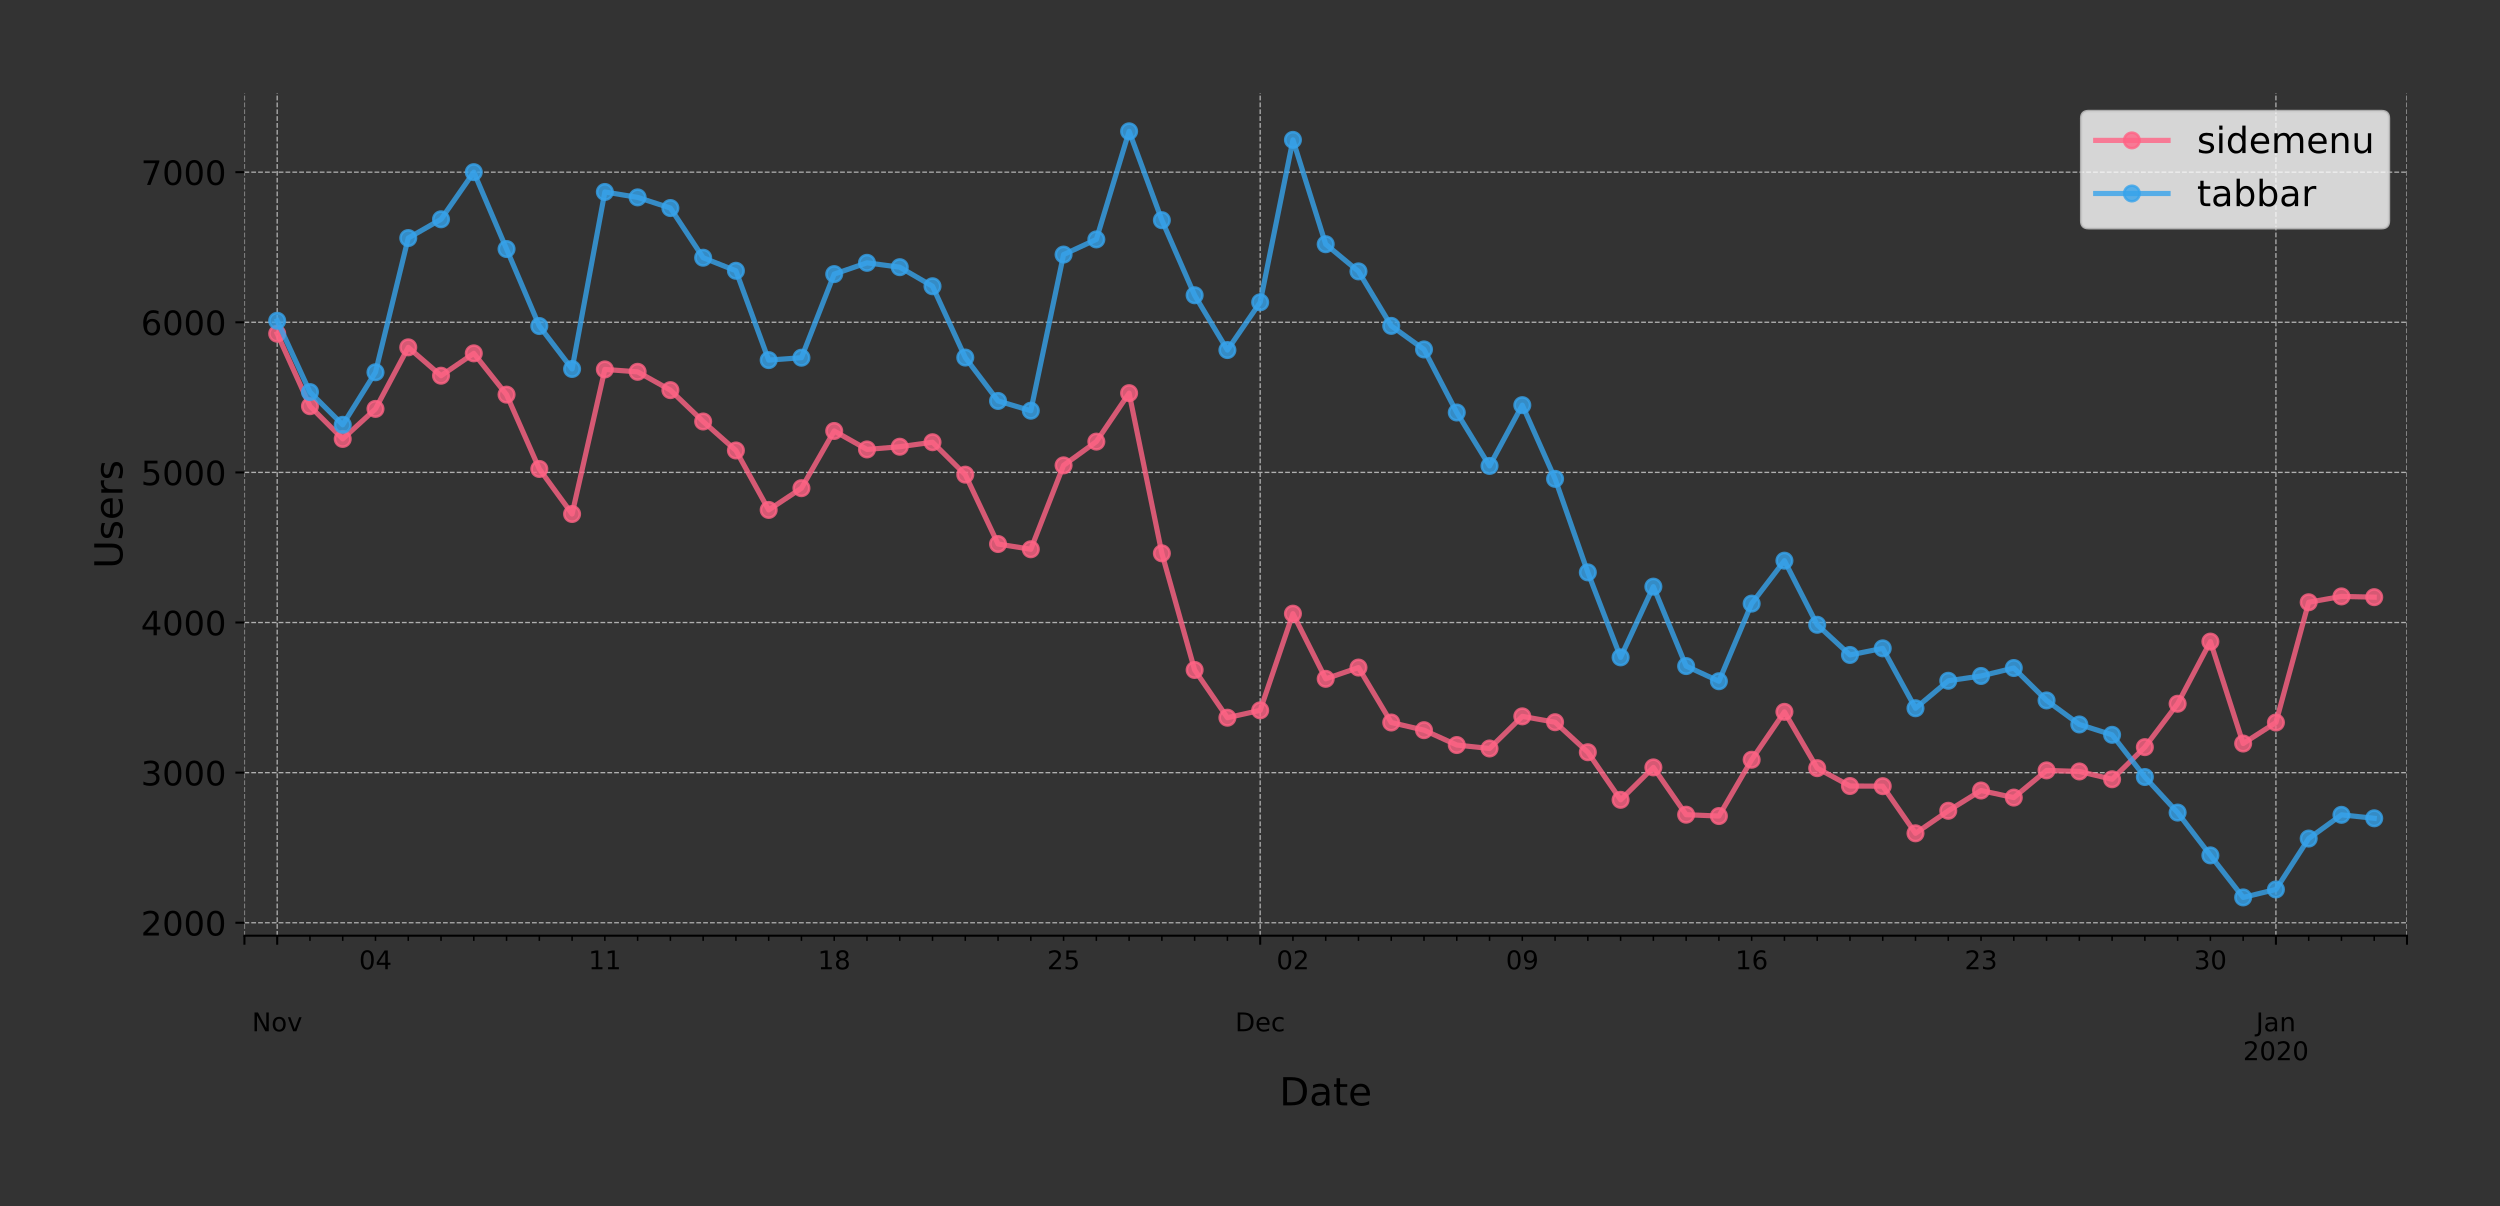 <?xml version="1.0" encoding="utf-8" standalone="no"?>
<!DOCTYPE svg PUBLIC "-//W3C//DTD SVG 1.1//EN"
  "http://www.w3.org/Graphics/SVG/1.1/DTD/svg11.dtd">
<!-- Created with matplotlib (https://matplotlib.org/) -->
<svg height="466.949pt" version="1.1" viewBox="0 0 967.602 466.949" width="967.602pt" xmlns="http://www.w3.org/2000/svg" xmlns:xlink="http://www.w3.org/1999/xlink">
 <rect x="0" y="0" width="967.602" height="466.949" fill="#333333" stroke="none"/>
 <defs>
  <style type="text/css">
*{stroke-linecap:butt;stroke-linejoin:round;}
  </style>
 </defs>
 <g id="figure_1">
  <g id="patch_1">
   <path d="M 0 466.949 
L 967.602 466.949 
L 967.602 0 
L 0 0 
z
" style="fill:none;"/>
  </g>
  <g id="axes_1">
   <g id="patch_2">
    <path d="M 94.602 362.16 
L 931.602 362.16 
L 931.602 36 
L 94.602 36 
z
" style="fill:none;"/>
   </g>
   <g id="matplotlib.axis_1">
    <g id="xtick_1">
     <g id="line2d_1">
      <path clip-path="url(#p4658f4ddfb)" d="M 94.602 362.16 
L 94.602 36 
" style="fill:none;stroke:#b0b0b0;stroke-dasharray:1.85,0.8;stroke-dashoffset:0;stroke-width:0.5;"/>
     </g>
     <g id="line2d_2">
      <defs>
       <path d="M 0 0 
L 0 3.5 
" id="m301af6168d" style="stroke:#000000;stroke-width:0.8;"/>
      </defs>
      <g>
       <use style="stroke:#000000;stroke-width:0.8;" x="94.602" xlink:href="#m301af6168d" y="362.16"/>
      </g>
     </g>
    </g>
    <g id="xtick_2">
     <g id="line2d_3">
      <path clip-path="url(#p4658f4ddfb)" d="M 107.284 362.16 
L 107.284 36 
" style="fill:none;stroke:#b0b0b0;stroke-dasharray:1.85,0.8;stroke-dashoffset:0;stroke-width:0.5;"/>
     </g>
     <g id="line2d_4">
      <g>
       <use style="stroke:#000000;stroke-width:0.8;" x="107.284" xlink:href="#m301af6168d" y="362.16"/>
      </g>
     </g>
     <g id="text_1">
      <!--  -->
      <g transform="translate(107.284 376.758)scale(0.1 -0.1)"/>
      <!--  -->
      <g transform="translate(107.284 387.956)scale(0.1 -0.1)"/>
      <!-- Nov -->
      <defs>
       <path d="M 9.812 72.906 
L 23.094 72.906 
L 55.422 11.922 
L 55.422 72.906 
L 64.984 72.906 
L 64.984 0 
L 51.703 0 
L 19.391 60.984 
L 19.391 0 
L 9.812 0 
z
" id="DejaVuSans-78"/>
       <path d="M 30.609 48.391 
Q 23.391 48.391 19.188 42.75 
Q 14.984 37.109 14.984 27.297 
Q 14.984 17.484 19.156 11.844 
Q 23.344 6.203 30.609 6.203 
Q 37.797 6.203 41.984 11.859 
Q 46.188 17.531 46.188 27.297 
Q 46.188 37.016 41.984 42.703 
Q 37.797 48.391 30.609 48.391 
z
M 30.609 56 
Q 42.328 56 49.016 48.375 
Q 55.719 40.766 55.719 27.297 
Q 55.719 13.875 49.016 6.219 
Q 42.328 -1.422 30.609 -1.422 
Q 18.844 -1.422 12.172 6.219 
Q 5.516 13.875 5.516 27.297 
Q 5.516 40.766 12.172 48.375 
Q 18.844 56 30.609 56 
z
" id="DejaVuSans-111"/>
       <path d="M 2.984 54.688 
L 12.5 54.688 
L 29.594 8.797 
L 46.688 54.688 
L 56.203 54.688 
L 35.688 0 
L 23.484 0 
z
" id="DejaVuSans-118"/>
      </defs>
      <g transform="translate(97.525 399.154)scale(0.1 -0.1)">
       <use xlink:href="#DejaVuSans-78"/>
       <use x="74.805" xlink:href="#DejaVuSans-111"/>
       <use x="135.986" xlink:href="#DejaVuSans-118"/>
      </g>
     </g>
    </g>
    <g id="xtick_3">
     <g id="line2d_5">
      <path clip-path="url(#p4658f4ddfb)" d="M 487.739 362.16 
L 487.739 36 
" style="fill:none;stroke:#b0b0b0;stroke-dasharray:1.85,0.8;stroke-dashoffset:0;stroke-width:0.5;"/>
     </g>
     <g id="line2d_6">
      <g>
       <use style="stroke:#000000;stroke-width:0.8;" x="487.739" xlink:href="#m301af6168d" y="362.16"/>
      </g>
     </g>
     <g id="text_2">
      <!--  -->
      <g transform="translate(487.739 376.758)scale(0.1 -0.1)"/>
      <!--  -->
      <g transform="translate(487.739 387.956)scale(0.1 -0.1)"/>
      <!-- Dec -->
      <defs>
       <path d="M 19.672 64.797 
L 19.672 8.109 
L 31.594 8.109 
Q 46.688 8.109 53.688 14.938 
Q 60.688 21.781 60.688 36.531 
Q 60.688 51.172 53.688 57.984 
Q 46.688 64.797 31.594 64.797 
z
M 9.812 72.906 
L 30.078 72.906 
Q 51.266 72.906 61.172 64.094 
Q 71.094 55.281 71.094 36.531 
Q 71.094 17.672 61.125 8.828 
Q 51.172 0 30.078 0 
L 9.812 0 
z
" id="DejaVuSans-68"/>
       <path d="M 56.203 29.594 
L 56.203 25.203 
L 14.891 25.203 
Q 15.484 15.922 20.484 11.062 
Q 25.484 6.203 34.422 6.203 
Q 39.594 6.203 44.453 7.469 
Q 49.312 8.734 54.109 11.281 
L 54.109 2.781 
Q 49.266 0.734 44.188 -0.344 
Q 39.109 -1.422 33.891 -1.422 
Q 20.797 -1.422 13.156 6.188 
Q 5.516 13.812 5.516 26.812 
Q 5.516 40.234 12.766 48.109 
Q 20.016 56 32.328 56 
Q 43.359 56 49.781 48.891 
Q 56.203 41.797 56.203 29.594 
z
M 47.219 32.234 
Q 47.125 39.594 43.094 43.984 
Q 39.062 48.391 32.422 48.391 
Q 24.906 48.391 20.391 44.141 
Q 15.875 39.891 15.188 32.172 
z
" id="DejaVuSans-101"/>
       <path d="M 48.781 52.594 
L 48.781 44.188 
Q 44.969 46.297 41.141 47.344 
Q 37.312 48.391 33.406 48.391 
Q 24.656 48.391 19.812 42.844 
Q 14.984 37.312 14.984 27.297 
Q 14.984 17.281 19.812 11.734 
Q 24.656 6.203 33.406 6.203 
Q 37.312 6.203 41.141 7.25 
Q 44.969 8.297 48.781 10.406 
L 48.781 2.094 
Q 45.016 0.344 40.984 -0.531 
Q 36.969 -1.422 32.422 -1.422 
Q 20.062 -1.422 12.781 6.344 
Q 5.516 14.109 5.516 27.297 
Q 5.516 40.672 12.859 48.328 
Q 20.219 56 33.016 56 
Q 37.156 56 41.109 55.141 
Q 45.062 54.297 48.781 52.594 
z
" id="DejaVuSans-99"/>
      </defs>
      <g transform="translate(478.063 399.154)scale(0.1 -0.1)">
       <use xlink:href="#DejaVuSans-68"/>
       <use x="77.002" xlink:href="#DejaVuSans-101"/>
       <use x="138.525" xlink:href="#DejaVuSans-99"/>
      </g>
     </g>
    </g>
    <g id="xtick_4">
     <g id="line2d_7">
      <path clip-path="url(#p4658f4ddfb)" d="M 880.875 362.16 
L 880.875 36 
" style="fill:none;stroke:#b0b0b0;stroke-dasharray:1.85,0.8;stroke-dashoffset:0;stroke-width:0.5;"/>
     </g>
     <g id="line2d_8">
      <g>
       <use style="stroke:#000000;stroke-width:0.8;" x="880.875" xlink:href="#m301af6168d" y="362.16"/>
      </g>
     </g>
     <g id="text_3">
      <!--  -->
      <g transform="translate(880.875 376.758)scale(0.1 -0.1)"/>
      <!--  -->
      <g transform="translate(880.875 387.956)scale(0.1 -0.1)"/>
      <!-- Jan -->
      <defs>
       <path d="M 9.812 72.906 
L 19.672 72.906 
L 19.672 5.078 
Q 19.672 -8.109 14.672 -14.062 
Q 9.672 -20.016 -1.422 -20.016 
L -5.172 -20.016 
L -5.172 -11.719 
L -2.094 -11.719 
Q 4.438 -11.719 7.125 -8.047 
Q 9.812 -4.391 9.812 5.078 
z
" id="DejaVuSans-74"/>
       <path d="M 34.281 27.484 
Q 23.391 27.484 19.188 25 
Q 14.984 22.516 14.984 16.5 
Q 14.984 11.719 18.141 8.906 
Q 21.297 6.109 26.703 6.109 
Q 34.188 6.109 38.703 11.406 
Q 43.219 16.703 43.219 25.484 
L 43.219 27.484 
z
M 52.203 31.203 
L 52.203 0 
L 43.219 0 
L 43.219 8.297 
Q 40.141 3.328 35.547 0.953 
Q 30.953 -1.422 24.312 -1.422 
Q 15.922 -1.422 10.953 3.297 
Q 6 8.016 6 15.922 
Q 6 25.141 12.172 29.828 
Q 18.359 34.516 30.609 34.516 
L 43.219 34.516 
L 43.219 35.406 
Q 43.219 41.609 39.141 45 
Q 35.062 48.391 27.688 48.391 
Q 23 48.391 18.547 47.266 
Q 14.109 46.141 10.016 43.891 
L 10.016 52.203 
Q 14.938 54.109 19.578 55.047 
Q 24.219 56 28.609 56 
Q 40.484 56 46.344 49.844 
Q 52.203 43.703 52.203 31.203 
z
" id="DejaVuSans-97"/>
       <path d="M 54.891 33.016 
L 54.891 0 
L 45.906 0 
L 45.906 32.719 
Q 45.906 40.484 42.875 44.328 
Q 39.844 48.188 33.797 48.188 
Q 26.516 48.188 22.312 43.547 
Q 18.109 38.922 18.109 30.906 
L 18.109 0 
L 9.078 0 
L 9.078 54.688 
L 18.109 54.688 
L 18.109 46.188 
Q 21.344 51.125 25.703 53.562 
Q 30.078 56 35.797 56 
Q 45.219 56 50.047 50.172 
Q 54.891 44.344 54.891 33.016 
z
" id="DejaVuSans-110"/>
      </defs>
      <g transform="translate(873.167 399.154)scale(0.1 -0.1)">
       <use xlink:href="#DejaVuSans-74"/>
       <use x="29.492" xlink:href="#DejaVuSans-97"/>
       <use x="90.771" xlink:href="#DejaVuSans-110"/>
      </g>
      <!-- 2020 -->
      <defs>
       <path d="M 19.188 8.297 
L 53.609 8.297 
L 53.609 0 
L 7.328 0 
L 7.328 8.297 
Q 12.938 14.109 22.625 23.891 
Q 32.328 33.688 34.812 36.531 
Q 39.547 41.844 41.422 45.531 
Q 43.312 49.219 43.312 52.781 
Q 43.312 58.594 39.234 62.25 
Q 35.156 65.922 28.609 65.922 
Q 23.969 65.922 18.812 64.312 
Q 13.672 62.703 7.812 59.422 
L 7.812 69.391 
Q 13.766 71.781 18.938 73 
Q 24.125 74.219 28.422 74.219 
Q 39.75 74.219 46.484 68.547 
Q 53.219 62.891 53.219 53.422 
Q 53.219 48.922 51.531 44.891 
Q 49.859 40.875 45.406 35.406 
Q 44.188 33.984 37.641 27.219 
Q 31.109 20.453 19.188 8.297 
z
" id="DejaVuSans-50"/>
       <path d="M 31.781 66.406 
Q 24.172 66.406 20.328 58.906 
Q 16.5 51.422 16.5 36.375 
Q 16.5 21.391 20.328 13.891 
Q 24.172 6.391 31.781 6.391 
Q 39.453 6.391 43.281 13.891 
Q 47.125 21.391 47.125 36.375 
Q 47.125 51.422 43.281 58.906 
Q 39.453 66.406 31.781 66.406 
z
M 31.781 74.219 
Q 44.047 74.219 50.516 64.516 
Q 56.984 54.828 56.984 36.375 
Q 56.984 17.969 50.516 8.266 
Q 44.047 -1.422 31.781 -1.422 
Q 19.531 -1.422 13.062 8.266 
Q 6.594 17.969 6.594 36.375 
Q 6.594 54.828 13.062 64.516 
Q 19.531 74.219 31.781 74.219 
z
" id="DejaVuSans-48"/>
      </defs>
      <g transform="translate(868.15 410.352)scale(0.1 -0.1)">
       <use xlink:href="#DejaVuSans-50"/>
       <use x="63.623" xlink:href="#DejaVuSans-48"/>
       <use x="127.246" xlink:href="#DejaVuSans-50"/>
       <use x="190.869" xlink:href="#DejaVuSans-48"/>
      </g>
     </g>
    </g>
    <g id="xtick_5">
     <g id="line2d_9">
      <path clip-path="url(#p4658f4ddfb)" d="M 931.602 362.16 
L 931.602 36 
" style="fill:none;stroke:#b0b0b0;stroke-dasharray:1.85,0.8;stroke-dashoffset:0;stroke-width:0.5;"/>
     </g>
     <g id="line2d_10">
      <g>
       <use style="stroke:#000000;stroke-width:0.8;" x="931.602" xlink:href="#m301af6168d" y="362.16"/>
      </g>
     </g>
    </g>
    <g id="xtick_6">
     <g id="line2d_11">
      <defs>
       <path d="M 0 0 
L 0 2 
" id="m99be51b0ca" style="stroke:#000000;stroke-width:0.6;"/>
      </defs>
      <g>
       <use style="stroke:#000000;stroke-width:0.6;" x="119.966" xlink:href="#m99be51b0ca" y="362.16"/>
      </g>
     </g>
    </g>
    <g id="xtick_7">
     <g id="line2d_12">
      <g>
       <use style="stroke:#000000;stroke-width:0.6;" x="132.648" xlink:href="#m99be51b0ca" y="362.16"/>
      </g>
     </g>
    </g>
    <g id="xtick_8">
     <g id="line2d_13">
      <g>
       <use style="stroke:#000000;stroke-width:0.6;" x="145.329" xlink:href="#m99be51b0ca" y="362.16"/>
      </g>
     </g>
     <g id="text_4">
      <!-- 04 -->
      <defs>
       <path d="M 37.797 64.312 
L 12.891 25.391 
L 37.797 25.391 
z
M 35.203 72.906 
L 47.609 72.906 
L 47.609 25.391 
L 58.016 25.391 
L 58.016 17.188 
L 47.609 17.188 
L 47.609 0 
L 37.797 0 
L 37.797 17.188 
L 4.891 17.188 
L 4.891 26.703 
z
" id="DejaVuSans-52"/>
      </defs>
      <g transform="translate(138.967 375.158)scale(0.1 -0.1)">
       <use xlink:href="#DejaVuSans-48"/>
       <use x="63.623" xlink:href="#DejaVuSans-52"/>
      </g>
     </g>
    </g>
    <g id="xtick_9">
     <g id="line2d_14">
      <g>
       <use style="stroke:#000000;stroke-width:0.6;" x="158.011" xlink:href="#m99be51b0ca" y="362.16"/>
      </g>
     </g>
    </g>
    <g id="xtick_10">
     <g id="line2d_15">
      <g>
       <use style="stroke:#000000;stroke-width:0.6;" x="170.693" xlink:href="#m99be51b0ca" y="362.16"/>
      </g>
     </g>
    </g>
    <g id="xtick_11">
     <g id="line2d_16">
      <g>
       <use style="stroke:#000000;stroke-width:0.6;" x="183.375" xlink:href="#m99be51b0ca" y="362.16"/>
      </g>
     </g>
    </g>
    <g id="xtick_12">
     <g id="line2d_17">
      <g>
       <use style="stroke:#000000;stroke-width:0.6;" x="196.057" xlink:href="#m99be51b0ca" y="362.16"/>
      </g>
     </g>
    </g>
    <g id="xtick_13">
     <g id="line2d_18">
      <g>
       <use style="stroke:#000000;stroke-width:0.6;" x="208.739" xlink:href="#m99be51b0ca" y="362.16"/>
      </g>
     </g>
    </g>
    <g id="xtick_14">
     <g id="line2d_19">
      <g>
       <use style="stroke:#000000;stroke-width:0.6;" x="221.42" xlink:href="#m99be51b0ca" y="362.16"/>
      </g>
     </g>
    </g>
    <g id="xtick_15">
     <g id="line2d_20">
      <g>
       <use style="stroke:#000000;stroke-width:0.6;" x="234.102" xlink:href="#m99be51b0ca" y="362.16"/>
      </g>
     </g>
     <g id="text_5">
      <!-- 11 -->
      <defs>
       <path d="M 12.406 8.297 
L 28.516 8.297 
L 28.516 63.922 
L 10.984 60.406 
L 10.984 69.391 
L 28.422 72.906 
L 38.281 72.906 
L 38.281 8.297 
L 54.391 8.297 
L 54.391 0 
L 12.406 0 
z
" id="DejaVuSans-49"/>
      </defs>
      <g transform="translate(227.74 375.158)scale(0.1 -0.1)">
       <use xlink:href="#DejaVuSans-49"/>
       <use x="63.623" xlink:href="#DejaVuSans-49"/>
      </g>
     </g>
    </g>
    <g id="xtick_16">
     <g id="line2d_21">
      <g>
       <use style="stroke:#000000;stroke-width:0.6;" x="246.784" xlink:href="#m99be51b0ca" y="362.16"/>
      </g>
     </g>
    </g>
    <g id="xtick_17">
     <g id="line2d_22">
      <g>
       <use style="stroke:#000000;stroke-width:0.6;" x="259.466" xlink:href="#m99be51b0ca" y="362.16"/>
      </g>
     </g>
    </g>
    <g id="xtick_18">
     <g id="line2d_23">
      <g>
       <use style="stroke:#000000;stroke-width:0.6;" x="272.148" xlink:href="#m99be51b0ca" y="362.16"/>
      </g>
     </g>
    </g>
    <g id="xtick_19">
     <g id="line2d_24">
      <g>
       <use style="stroke:#000000;stroke-width:0.6;" x="284.829" xlink:href="#m99be51b0ca" y="362.16"/>
      </g>
     </g>
    </g>
    <g id="xtick_20">
     <g id="line2d_25">
      <g>
       <use style="stroke:#000000;stroke-width:0.6;" x="297.511" xlink:href="#m99be51b0ca" y="362.16"/>
      </g>
     </g>
    </g>
    <g id="xtick_21">
     <g id="line2d_26">
      <g>
       <use style="stroke:#000000;stroke-width:0.6;" x="310.193" xlink:href="#m99be51b0ca" y="362.16"/>
      </g>
     </g>
    </g>
    <g id="xtick_22">
     <g id="line2d_27">
      <g>
       <use style="stroke:#000000;stroke-width:0.6;" x="322.875" xlink:href="#m99be51b0ca" y="362.16"/>
      </g>
     </g>
     <g id="text_6">
      <!-- 18 -->
      <defs>
       <path d="M 31.781 34.625 
Q 24.75 34.625 20.719 30.859 
Q 16.703 27.094 16.703 20.516 
Q 16.703 13.922 20.719 10.156 
Q 24.75 6.391 31.781 6.391 
Q 38.812 6.391 42.859 10.172 
Q 46.922 13.969 46.922 20.516 
Q 46.922 27.094 42.891 30.859 
Q 38.875 34.625 31.781 34.625 
z
M 21.922 38.812 
Q 15.578 40.375 12.031 44.719 
Q 8.5 49.078 8.5 55.328 
Q 8.5 64.062 14.719 69.141 
Q 20.953 74.219 31.781 74.219 
Q 42.672 74.219 48.875 69.141 
Q 55.078 64.062 55.078 55.328 
Q 55.078 49.078 51.531 44.719 
Q 48 40.375 41.703 38.812 
Q 48.828 37.156 52.797 32.312 
Q 56.781 27.484 56.781 20.516 
Q 56.781 9.906 50.312 4.234 
Q 43.844 -1.422 31.781 -1.422 
Q 19.734 -1.422 13.25 4.234 
Q 6.781 9.906 6.781 20.516 
Q 6.781 27.484 10.781 32.312 
Q 14.797 37.156 21.922 38.812 
z
M 18.312 54.391 
Q 18.312 48.734 21.844 45.562 
Q 25.391 42.391 31.781 42.391 
Q 38.141 42.391 41.719 45.562 
Q 45.312 48.734 45.312 54.391 
Q 45.312 60.062 41.719 63.234 
Q 38.141 66.406 31.781 66.406 
Q 25.391 66.406 21.844 63.234 
Q 18.312 60.062 18.312 54.391 
z
" id="DejaVuSans-56"/>
      </defs>
      <g transform="translate(316.512 375.158)scale(0.1 -0.1)">
       <use xlink:href="#DejaVuSans-49"/>
       <use x="63.623" xlink:href="#DejaVuSans-56"/>
      </g>
     </g>
    </g>
    <g id="xtick_23">
     <g id="line2d_28">
      <g>
       <use style="stroke:#000000;stroke-width:0.6;" x="335.557" xlink:href="#m99be51b0ca" y="362.16"/>
      </g>
     </g>
    </g>
    <g id="xtick_24">
     <g id="line2d_29">
      <g>
       <use style="stroke:#000000;stroke-width:0.6;" x="348.239" xlink:href="#m99be51b0ca" y="362.16"/>
      </g>
     </g>
    </g>
    <g id="xtick_25">
     <g id="line2d_30">
      <g>
       <use style="stroke:#000000;stroke-width:0.6;" x="360.92" xlink:href="#m99be51b0ca" y="362.16"/>
      </g>
     </g>
    </g>
    <g id="xtick_26">
     <g id="line2d_31">
      <g>
       <use style="stroke:#000000;stroke-width:0.6;" x="373.602" xlink:href="#m99be51b0ca" y="362.16"/>
      </g>
     </g>
    </g>
    <g id="xtick_27">
     <g id="line2d_32">
      <g>
       <use style="stroke:#000000;stroke-width:0.6;" x="386.284" xlink:href="#m99be51b0ca" y="362.16"/>
      </g>
     </g>
    </g>
    <g id="xtick_28">
     <g id="line2d_33">
      <g>
       <use style="stroke:#000000;stroke-width:0.6;" x="398.966" xlink:href="#m99be51b0ca" y="362.16"/>
      </g>
     </g>
    </g>
    <g id="xtick_29">
     <g id="line2d_34">
      <g>
       <use style="stroke:#000000;stroke-width:0.6;" x="411.648" xlink:href="#m99be51b0ca" y="362.16"/>
      </g>
     </g>
     <g id="text_7">
      <!-- 25 -->
      <defs>
       <path d="M 10.797 72.906 
L 49.516 72.906 
L 49.516 64.594 
L 19.828 64.594 
L 19.828 46.734 
Q 21.969 47.469 24.109 47.828 
Q 26.266 48.188 28.422 48.188 
Q 40.625 48.188 47.75 41.5 
Q 54.891 34.812 54.891 23.391 
Q 54.891 11.625 47.562 5.094 
Q 40.234 -1.422 26.906 -1.422 
Q 22.312 -1.422 17.547 -0.641 
Q 12.797 0.141 7.719 1.703 
L 7.719 11.625 
Q 12.109 9.234 16.797 8.062 
Q 21.484 6.891 26.703 6.891 
Q 35.156 6.891 40.078 11.328 
Q 45.016 15.766 45.016 23.391 
Q 45.016 31 40.078 35.438 
Q 35.156 39.891 26.703 39.891 
Q 22.75 39.891 18.812 39.016 
Q 14.891 38.141 10.797 36.281 
z
" id="DejaVuSans-53"/>
      </defs>
      <g transform="translate(405.285 375.158)scale(0.1 -0.1)">
       <use xlink:href="#DejaVuSans-50"/>
       <use x="63.623" xlink:href="#DejaVuSans-53"/>
      </g>
     </g>
    </g>
    <g id="xtick_30">
     <g id="line2d_35">
      <g>
       <use style="stroke:#000000;stroke-width:0.6;" x="424.329" xlink:href="#m99be51b0ca" y="362.16"/>
      </g>
     </g>
    </g>
    <g id="xtick_31">
     <g id="line2d_36">
      <g>
       <use style="stroke:#000000;stroke-width:0.6;" x="437.011" xlink:href="#m99be51b0ca" y="362.16"/>
      </g>
     </g>
    </g>
    <g id="xtick_32">
     <g id="line2d_37">
      <g>
       <use style="stroke:#000000;stroke-width:0.6;" x="449.693" xlink:href="#m99be51b0ca" y="362.16"/>
      </g>
     </g>
    </g>
    <g id="xtick_33">
     <g id="line2d_38">
      <g>
       <use style="stroke:#000000;stroke-width:0.6;" x="462.375" xlink:href="#m99be51b0ca" y="362.16"/>
      </g>
     </g>
    </g>
    <g id="xtick_34">
     <g id="line2d_39">
      <g>
       <use style="stroke:#000000;stroke-width:0.6;" x="475.057" xlink:href="#m99be51b0ca" y="362.16"/>
      </g>
     </g>
    </g>
    <g id="xtick_35">
     <g id="line2d_40">
      <g>
       <use style="stroke:#000000;stroke-width:0.6;" x="500.42" xlink:href="#m99be51b0ca" y="362.16"/>
      </g>
     </g>
     <g id="text_8">
      <!-- 02 -->
      <g transform="translate(494.058 375.158)scale(0.1 -0.1)">
       <use xlink:href="#DejaVuSans-48"/>
       <use x="63.623" xlink:href="#DejaVuSans-50"/>
      </g>
     </g>
    </g>
    <g id="xtick_36">
     <g id="line2d_41">
      <g>
       <use style="stroke:#000000;stroke-width:0.6;" x="513.102" xlink:href="#m99be51b0ca" y="362.16"/>
      </g>
     </g>
    </g>
    <g id="xtick_37">
     <g id="line2d_42">
      <g>
       <use style="stroke:#000000;stroke-width:0.6;" x="525.784" xlink:href="#m99be51b0ca" y="362.16"/>
      </g>
     </g>
    </g>
    <g id="xtick_38">
     <g id="line2d_43">
      <g>
       <use style="stroke:#000000;stroke-width:0.6;" x="538.466" xlink:href="#m99be51b0ca" y="362.16"/>
      </g>
     </g>
    </g>
    <g id="xtick_39">
     <g id="line2d_44">
      <g>
       <use style="stroke:#000000;stroke-width:0.6;" x="551.148" xlink:href="#m99be51b0ca" y="362.16"/>
      </g>
     </g>
    </g>
    <g id="xtick_40">
     <g id="line2d_45">
      <g>
       <use style="stroke:#000000;stroke-width:0.6;" x="563.829" xlink:href="#m99be51b0ca" y="362.16"/>
      </g>
     </g>
    </g>
    <g id="xtick_41">
     <g id="line2d_46">
      <g>
       <use style="stroke:#000000;stroke-width:0.6;" x="576.511" xlink:href="#m99be51b0ca" y="362.16"/>
      </g>
     </g>
    </g>
    <g id="xtick_42">
     <g id="line2d_47">
      <g>
       <use style="stroke:#000000;stroke-width:0.6;" x="589.193" xlink:href="#m99be51b0ca" y="362.16"/>
      </g>
     </g>
     <g id="text_9">
      <!-- 09 -->
      <defs>
       <path d="M 10.984 1.516 
L 10.984 10.5 
Q 14.703 8.734 18.5 7.812 
Q 22.312 6.891 25.984 6.891 
Q 35.75 6.891 40.891 13.453 
Q 46.047 20.016 46.781 33.406 
Q 43.953 29.203 39.594 26.953 
Q 35.25 24.703 29.984 24.703 
Q 19.047 24.703 12.672 31.312 
Q 6.297 37.938 6.297 49.422 
Q 6.297 60.641 12.938 67.422 
Q 19.578 74.219 30.609 74.219 
Q 43.266 74.219 49.922 64.516 
Q 56.594 54.828 56.594 36.375 
Q 56.594 19.141 48.406 8.859 
Q 40.234 -1.422 26.422 -1.422 
Q 22.703 -1.422 18.891 -0.688 
Q 15.094 0.047 10.984 1.516 
z
M 30.609 32.422 
Q 37.25 32.422 41.125 36.953 
Q 45.016 41.5 45.016 49.422 
Q 45.016 57.281 41.125 61.844 
Q 37.25 66.406 30.609 66.406 
Q 23.969 66.406 20.094 61.844 
Q 16.219 57.281 16.219 49.422 
Q 16.219 41.5 20.094 36.953 
Q 23.969 32.422 30.609 32.422 
z
" id="DejaVuSans-57"/>
      </defs>
      <g transform="translate(582.831 375.158)scale(0.1 -0.1)">
       <use xlink:href="#DejaVuSans-48"/>
       <use x="63.623" xlink:href="#DejaVuSans-57"/>
      </g>
     </g>
    </g>
    <g id="xtick_43">
     <g id="line2d_48">
      <g>
       <use style="stroke:#000000;stroke-width:0.6;" x="601.875" xlink:href="#m99be51b0ca" y="362.16"/>
      </g>
     </g>
    </g>
    <g id="xtick_44">
     <g id="line2d_49">
      <g>
       <use style="stroke:#000000;stroke-width:0.6;" x="614.557" xlink:href="#m99be51b0ca" y="362.16"/>
      </g>
     </g>
    </g>
    <g id="xtick_45">
     <g id="line2d_50">
      <g>
       <use style="stroke:#000000;stroke-width:0.6;" x="627.239" xlink:href="#m99be51b0ca" y="362.16"/>
      </g>
     </g>
    </g>
    <g id="xtick_46">
     <g id="line2d_51">
      <g>
       <use style="stroke:#000000;stroke-width:0.6;" x="639.92" xlink:href="#m99be51b0ca" y="362.16"/>
      </g>
     </g>
    </g>
    <g id="xtick_47">
     <g id="line2d_52">
      <g>
       <use style="stroke:#000000;stroke-width:0.6;" x="652.602" xlink:href="#m99be51b0ca" y="362.16"/>
      </g>
     </g>
    </g>
    <g id="xtick_48">
     <g id="line2d_53">
      <g>
       <use style="stroke:#000000;stroke-width:0.6;" x="665.284" xlink:href="#m99be51b0ca" y="362.16"/>
      </g>
     </g>
    </g>
    <g id="xtick_49">
     <g id="line2d_54">
      <g>
       <use style="stroke:#000000;stroke-width:0.6;" x="677.966" xlink:href="#m99be51b0ca" y="362.16"/>
      </g>
     </g>
     <g id="text_10">
      <!-- 16 -->
      <defs>
       <path d="M 33.016 40.375 
Q 26.375 40.375 22.484 35.828 
Q 18.609 31.297 18.609 23.391 
Q 18.609 15.531 22.484 10.953 
Q 26.375 6.391 33.016 6.391 
Q 39.656 6.391 43.531 10.953 
Q 47.406 15.531 47.406 23.391 
Q 47.406 31.297 43.531 35.828 
Q 39.656 40.375 33.016 40.375 
z
M 52.594 71.297 
L 52.594 62.312 
Q 48.875 64.062 45.094 64.984 
Q 41.312 65.922 37.594 65.922 
Q 27.828 65.922 22.672 59.328 
Q 17.531 52.734 16.797 39.406 
Q 19.672 43.656 24.016 45.922 
Q 28.375 48.188 33.594 48.188 
Q 44.578 48.188 50.953 41.516 
Q 57.328 34.859 57.328 23.391 
Q 57.328 12.156 50.688 5.359 
Q 44.047 -1.422 33.016 -1.422 
Q 20.359 -1.422 13.672 8.266 
Q 6.984 17.969 6.984 36.375 
Q 6.984 53.656 15.188 63.938 
Q 23.391 74.219 37.203 74.219 
Q 40.922 74.219 44.703 73.484 
Q 48.484 72.75 52.594 71.297 
z
" id="DejaVuSans-54"/>
      </defs>
      <g transform="translate(671.603 375.158)scale(0.1 -0.1)">
       <use xlink:href="#DejaVuSans-49"/>
       <use x="63.623" xlink:href="#DejaVuSans-54"/>
      </g>
     </g>
    </g>
    <g id="xtick_50">
     <g id="line2d_55">
      <g>
       <use style="stroke:#000000;stroke-width:0.6;" x="690.648" xlink:href="#m99be51b0ca" y="362.16"/>
      </g>
     </g>
    </g>
    <g id="xtick_51">
     <g id="line2d_56">
      <g>
       <use style="stroke:#000000;stroke-width:0.6;" x="703.329" xlink:href="#m99be51b0ca" y="362.16"/>
      </g>
     </g>
    </g>
    <g id="xtick_52">
     <g id="line2d_57">
      <g>
       <use style="stroke:#000000;stroke-width:0.6;" x="716.011" xlink:href="#m99be51b0ca" y="362.16"/>
      </g>
     </g>
    </g>
    <g id="xtick_53">
     <g id="line2d_58">
      <g>
       <use style="stroke:#000000;stroke-width:0.6;" x="728.693" xlink:href="#m99be51b0ca" y="362.16"/>
      </g>
     </g>
    </g>
    <g id="xtick_54">
     <g id="line2d_59">
      <g>
       <use style="stroke:#000000;stroke-width:0.6;" x="741.375" xlink:href="#m99be51b0ca" y="362.16"/>
      </g>
     </g>
    </g>
    <g id="xtick_55">
     <g id="line2d_60">
      <g>
       <use style="stroke:#000000;stroke-width:0.6;" x="754.057" xlink:href="#m99be51b0ca" y="362.16"/>
      </g>
     </g>
    </g>
    <g id="xtick_56">
     <g id="line2d_61">
      <g>
       <use style="stroke:#000000;stroke-width:0.6;" x="766.739" xlink:href="#m99be51b0ca" y="362.16"/>
      </g>
     </g>
     <g id="text_11">
      <!-- 23 -->
      <defs>
       <path d="M 40.578 39.312 
Q 47.656 37.797 51.625 33 
Q 55.609 28.219 55.609 21.188 
Q 55.609 10.406 48.188 4.484 
Q 40.766 -1.422 27.094 -1.422 
Q 22.516 -1.422 17.656 -0.516 
Q 12.797 0.391 7.625 2.203 
L 7.625 11.719 
Q 11.719 9.328 16.594 8.109 
Q 21.484 6.891 26.812 6.891 
Q 36.078 6.891 40.938 10.547 
Q 45.797 14.203 45.797 21.188 
Q 45.797 27.641 41.281 31.266 
Q 36.766 34.906 28.719 34.906 
L 20.219 34.906 
L 20.219 43.016 
L 29.109 43.016 
Q 36.375 43.016 40.234 45.922 
Q 44.094 48.828 44.094 54.297 
Q 44.094 59.906 40.109 62.906 
Q 36.141 65.922 28.719 65.922 
Q 24.656 65.922 20.016 65.031 
Q 15.375 64.156 9.812 62.312 
L 9.812 71.094 
Q 15.438 72.656 20.344 73.438 
Q 25.25 74.219 29.594 74.219 
Q 40.828 74.219 47.359 69.109 
Q 53.906 64.016 53.906 55.328 
Q 53.906 49.266 50.438 45.094 
Q 46.969 40.922 40.578 39.312 
z
" id="DejaVuSans-51"/>
      </defs>
      <g transform="translate(760.376 375.158)scale(0.1 -0.1)">
       <use xlink:href="#DejaVuSans-50"/>
       <use x="63.623" xlink:href="#DejaVuSans-51"/>
      </g>
     </g>
    </g>
    <g id="xtick_57">
     <g id="line2d_62">
      <g>
       <use style="stroke:#000000;stroke-width:0.6;" x="779.42" xlink:href="#m99be51b0ca" y="362.16"/>
      </g>
     </g>
    </g>
    <g id="xtick_58">
     <g id="line2d_63">
      <g>
       <use style="stroke:#000000;stroke-width:0.6;" x="792.102" xlink:href="#m99be51b0ca" y="362.16"/>
      </g>
     </g>
    </g>
    <g id="xtick_59">
     <g id="line2d_64">
      <g>
       <use style="stroke:#000000;stroke-width:0.6;" x="804.784" xlink:href="#m99be51b0ca" y="362.16"/>
      </g>
     </g>
    </g>
    <g id="xtick_60">
     <g id="line2d_65">
      <g>
       <use style="stroke:#000000;stroke-width:0.6;" x="817.466" xlink:href="#m99be51b0ca" y="362.16"/>
      </g>
     </g>
    </g>
    <g id="xtick_61">
     <g id="line2d_66">
      <g>
       <use style="stroke:#000000;stroke-width:0.6;" x="830.148" xlink:href="#m99be51b0ca" y="362.16"/>
      </g>
     </g>
    </g>
    <g id="xtick_62">
     <g id="line2d_67">
      <g>
       <use style="stroke:#000000;stroke-width:0.6;" x="842.829" xlink:href="#m99be51b0ca" y="362.16"/>
      </g>
     </g>
    </g>
    <g id="xtick_63">
     <g id="line2d_68">
      <g>
       <use style="stroke:#000000;stroke-width:0.6;" x="855.511" xlink:href="#m99be51b0ca" y="362.16"/>
      </g>
     </g>
     <g id="text_12">
      <!-- 30 -->
      <g transform="translate(849.149 375.158)scale(0.1 -0.1)">
       <use xlink:href="#DejaVuSans-51"/>
       <use x="63.623" xlink:href="#DejaVuSans-48"/>
      </g>
     </g>
    </g>
    <g id="xtick_64">
     <g id="line2d_69">
      <g>
       <use style="stroke:#000000;stroke-width:0.6;" x="868.193" xlink:href="#m99be51b0ca" y="362.16"/>
      </g>
     </g>
    </g>
    <g id="xtick_65">
     <g id="line2d_70">
      <g>
       <use style="stroke:#000000;stroke-width:0.6;" x="893.557" xlink:href="#m99be51b0ca" y="362.16"/>
      </g>
     </g>
    </g>
    <g id="xtick_66">
     <g id="line2d_71">
      <g>
       <use style="stroke:#000000;stroke-width:0.6;" x="906.239" xlink:href="#m99be51b0ca" y="362.16"/>
      </g>
     </g>
    </g>
    <g id="xtick_67">
     <g id="line2d_72">
      <g>
       <use style="stroke:#000000;stroke-width:0.6;" x="918.92" xlink:href="#m99be51b0ca" y="362.16"/>
      </g>
     </g>
    </g>
    <g id="text_13">
     <!-- Date -->
     <defs>
      <path d="M 18.312 70.219 
L 18.312 54.688 
L 36.812 54.688 
L 36.812 47.703 
L 18.312 47.703 
L 18.312 18.016 
Q 18.312 11.328 20.141 9.422 
Q 21.969 7.516 27.594 7.516 
L 36.812 7.516 
L 36.812 0 
L 27.594 0 
Q 17.188 0 13.234 3.875 
Q 9.281 7.766 9.281 18.016 
L 9.281 47.703 
L 2.688 47.703 
L 2.688 54.688 
L 9.281 54.688 
L 9.281 70.219 
z
" id="DejaVuSans-116"/>
     </defs>
     <g transform="translate(495.176 427.829)scale(0.15 -0.15)">
      <use xlink:href="#DejaVuSans-68"/>
      <use x="77.002" xlink:href="#DejaVuSans-97"/>
      <use x="138.281" xlink:href="#DejaVuSans-116"/>
      <use x="177.49" xlink:href="#DejaVuSans-101"/>
     </g>
    </g>
   </g>
   <g id="matplotlib.axis_2">
    <g id="ytick_1">
     <g id="line2d_73">
      <path clip-path="url(#p4658f4ddfb)" d="M 94.602 357.154 
L 931.602 357.154 
" style="fill:none;stroke:#b0b0b0;stroke-dasharray:1.85,0.8;stroke-dashoffset:0;stroke-width:0.5;"/>
     </g>
     <g id="line2d_74">
      <defs>
       <path d="M 0 0 
L -3.5 0 
" id="meae2c873e1" style="stroke:#000000;stroke-width:0.8;"/>
      </defs>
      <g>
       <use style="stroke:#000000;stroke-width:0.8;" x="94.602" xlink:href="#meae2c873e1" y="357.154"/>
      </g>
     </g>
     <g id="text_14">
      <!-- 2000 -->
      <g transform="translate(54.517 362.093)scale(0.13 -0.13)">
       <use xlink:href="#DejaVuSans-50"/>
       <use x="63.623" xlink:href="#DejaVuSans-48"/>
       <use x="127.246" xlink:href="#DejaVuSans-48"/>
       <use x="190.869" xlink:href="#DejaVuSans-48"/>
      </g>
     </g>
    </g>
    <g id="ytick_2">
     <g id="line2d_75">
      <path clip-path="url(#p4658f4ddfb)" d="M 94.602 299.049 
L 931.602 299.049 
" style="fill:none;stroke:#b0b0b0;stroke-dasharray:1.85,0.8;stroke-dashoffset:0;stroke-width:0.5;"/>
     </g>
     <g id="line2d_76">
      <g>
       <use style="stroke:#000000;stroke-width:0.8;" x="94.602" xlink:href="#meae2c873e1" y="299.049"/>
      </g>
     </g>
     <g id="text_15">
      <!-- 3000 -->
      <g transform="translate(54.517 303.988)scale(0.13 -0.13)">
       <use xlink:href="#DejaVuSans-51"/>
       <use x="63.623" xlink:href="#DejaVuSans-48"/>
       <use x="127.246" xlink:href="#DejaVuSans-48"/>
       <use x="190.869" xlink:href="#DejaVuSans-48"/>
      </g>
     </g>
    </g>
    <g id="ytick_3">
     <g id="line2d_77">
      <path clip-path="url(#p4658f4ddfb)" d="M 94.602 240.945 
L 931.602 240.945 
" style="fill:none;stroke:#b0b0b0;stroke-dasharray:1.85,0.8;stroke-dashoffset:0;stroke-width:0.5;"/>
     </g>
     <g id="line2d_78">
      <g>
       <use style="stroke:#000000;stroke-width:0.8;" x="94.602" xlink:href="#meae2c873e1" y="240.945"/>
      </g>
     </g>
     <g id="text_16">
      <!-- 4000 -->
      <g transform="translate(54.517 245.884)scale(0.13 -0.13)">
       <use xlink:href="#DejaVuSans-52"/>
       <use x="63.623" xlink:href="#DejaVuSans-48"/>
       <use x="127.246" xlink:href="#DejaVuSans-48"/>
       <use x="190.869" xlink:href="#DejaVuSans-48"/>
      </g>
     </g>
    </g>
    <g id="ytick_4">
     <g id="line2d_79">
      <path clip-path="url(#p4658f4ddfb)" d="M 94.602 182.84 
L 931.602 182.84 
" style="fill:none;stroke:#b0b0b0;stroke-dasharray:1.85,0.8;stroke-dashoffset:0;stroke-width:0.5;"/>
     </g>
     <g id="line2d_80">
      <g>
       <use style="stroke:#000000;stroke-width:0.8;" x="94.602" xlink:href="#meae2c873e1" y="182.84"/>
      </g>
     </g>
     <g id="text_17">
      <!-- 5000 -->
      <g transform="translate(54.517 187.779)scale(0.13 -0.13)">
       <use xlink:href="#DejaVuSans-53"/>
       <use x="63.623" xlink:href="#DejaVuSans-48"/>
       <use x="127.246" xlink:href="#DejaVuSans-48"/>
       <use x="190.869" xlink:href="#DejaVuSans-48"/>
      </g>
     </g>
    </g>
    <g id="ytick_5">
     <g id="line2d_81">
      <path clip-path="url(#p4658f4ddfb)" d="M 94.602 124.735 
L 931.602 124.735 
" style="fill:none;stroke:#b0b0b0;stroke-dasharray:1.85,0.8;stroke-dashoffset:0;stroke-width:0.5;"/>
     </g>
     <g id="line2d_82">
      <g>
       <use style="stroke:#000000;stroke-width:0.8;" x="94.602" xlink:href="#meae2c873e1" y="124.735"/>
      </g>
     </g>
     <g id="text_18">
      <!-- 6000 -->
      <g transform="translate(54.517 129.674)scale(0.13 -0.13)">
       <use xlink:href="#DejaVuSans-54"/>
       <use x="63.623" xlink:href="#DejaVuSans-48"/>
       <use x="127.246" xlink:href="#DejaVuSans-48"/>
       <use x="190.869" xlink:href="#DejaVuSans-48"/>
      </g>
     </g>
    </g>
    <g id="ytick_6">
     <g id="line2d_83">
      <path clip-path="url(#p4658f4ddfb)" d="M 94.602 66.63 
L 931.602 66.63 
" style="fill:none;stroke:#b0b0b0;stroke-dasharray:1.85,0.8;stroke-dashoffset:0;stroke-width:0.5;"/>
     </g>
     <g id="line2d_84">
      <g>
       <use style="stroke:#000000;stroke-width:0.8;" x="94.602" xlink:href="#meae2c873e1" y="66.63"/>
      </g>
     </g>
     <g id="text_19">
      <!-- 7000 -->
      <defs>
       <path d="M 8.203 72.906 
L 55.078 72.906 
L 55.078 68.703 
L 28.609 0 
L 18.312 0 
L 43.219 64.594 
L 8.203 64.594 
z
" id="DejaVuSans-55"/>
      </defs>
      <g transform="translate(54.517 71.569)scale(0.13 -0.13)">
       <use xlink:href="#DejaVuSans-55"/>
       <use x="63.623" xlink:href="#DejaVuSans-48"/>
       <use x="127.246" xlink:href="#DejaVuSans-48"/>
       <use x="190.869" xlink:href="#DejaVuSans-48"/>
      </g>
     </g>
    </g>
    <g id="text_20">
     <!-- Users -->
     <defs>
      <path d="M 8.688 72.906 
L 18.609 72.906 
L 18.609 28.609 
Q 18.609 16.891 22.844 11.734 
Q 27.094 6.594 36.625 6.594 
Q 46.094 6.594 50.344 11.734 
Q 54.594 16.891 54.594 28.609 
L 54.594 72.906 
L 64.5 72.906 
L 64.5 27.391 
Q 64.5 13.141 57.438 5.859 
Q 50.391 -1.422 36.625 -1.422 
Q 22.797 -1.422 15.734 5.859 
Q 8.688 13.141 8.688 27.391 
z
" id="DejaVuSans-85"/>
      <path d="M 44.281 53.078 
L 44.281 44.578 
Q 40.484 46.531 36.375 47.5 
Q 32.281 48.484 27.875 48.484 
Q 21.188 48.484 17.844 46.438 
Q 14.5 44.391 14.5 40.281 
Q 14.5 37.156 16.891 35.375 
Q 19.281 33.594 26.516 31.984 
L 29.594 31.297 
Q 39.156 29.25 43.188 25.516 
Q 47.219 21.781 47.219 15.094 
Q 47.219 7.469 41.188 3.016 
Q 35.156 -1.422 24.609 -1.422 
Q 20.219 -1.422 15.453 -0.562 
Q 10.688 0.297 5.422 2 
L 5.422 11.281 
Q 10.406 8.688 15.234 7.391 
Q 20.062 6.109 24.812 6.109 
Q 31.156 6.109 34.562 8.281 
Q 37.984 10.453 37.984 14.406 
Q 37.984 18.062 35.516 20.016 
Q 33.062 21.969 24.703 23.781 
L 21.578 24.516 
Q 13.234 26.266 9.516 29.906 
Q 5.812 33.547 5.812 39.891 
Q 5.812 47.609 11.281 51.797 
Q 16.75 56 26.812 56 
Q 31.781 56 36.172 55.266 
Q 40.578 54.547 44.281 53.078 
z
" id="DejaVuSans-115"/>
      <path d="M 41.109 46.297 
Q 39.594 47.172 37.812 47.578 
Q 36.031 48 33.891 48 
Q 26.266 48 22.188 43.047 
Q 18.109 38.094 18.109 28.812 
L 18.109 0 
L 9.078 0 
L 9.078 54.688 
L 18.109 54.688 
L 18.109 46.188 
Q 20.953 51.172 25.484 53.578 
Q 30.031 56 36.531 56 
Q 37.453 56 38.578 55.875 
Q 39.703 55.766 41.062 55.516 
z
" id="DejaVuSans-114"/>
     </defs>
     <g transform="translate(47.398 220.081)rotate(-90)scale(0.15 -0.15)">
      <use xlink:href="#DejaVuSans-85"/>
      <use x="73.193" xlink:href="#DejaVuSans-115"/>
      <use x="125.293" xlink:href="#DejaVuSans-101"/>
      <use x="186.816" xlink:href="#DejaVuSans-114"/>
      <use x="227.93" xlink:href="#DejaVuSans-115"/>
     </g>
    </g>
   </g>
   <g id="line2d_85">
    <path clip-path="url(#p4658f4ddfb)" d="M 107.284 129.151 
L 119.966 157.215 
L 132.648 169.882 
L 145.329 158.261 
L 158.011 134.438 
L 170.693 145.42 
L 183.375 136.763 
L 196.057 152.741 
L 208.739 181.503 
L 221.42 198.935 
L 234.102 142.98 
L 246.784 143.909 
L 259.466 150.998 
L 272.148 163.142 
L 284.829 174.356 
L 297.511 197.366 
L 310.193 188.941 
L 322.875 166.803 
L 335.557 173.95 
L 348.239 172.904 
L 360.92 171.161 
L 373.602 183.711 
L 386.284 210.556 
L 398.966 212.589 
L 411.648 180.109 
L 424.329 170.928 
L 437.011 152.16 
L 449.693 214.158 
L 462.375 259.306 
L 475.057 277.783 
L 487.739 274.936 
L 500.42 237.516 
L 513.102 262.734 
L 525.784 258.376 
L 538.466 279.642 
L 551.148 282.606 
L 563.829 288.358 
L 576.511 289.695 
L 589.193 277.26 
L 601.875 279.526 
L 614.557 291.147 
L 627.239 309.566 
L 639.92 297.016 
L 652.602 315.319 
L 665.284 315.842 
L 677.966 294.052 
L 690.648 275.517 
L 703.329 297.306 
L 716.011 304.221 
L 728.693 304.279 
L 741.375 322.524 
L 754.057 313.808 
L 766.739 305.964 
L 779.42 308.695 
L 792.102 298.178 
L 804.784 298.585 
L 817.466 301.606 
L 830.148 289.172 
L 842.829 272.379 
L 855.511 248.324 
L 868.193 287.777 
L 880.875 279.642 
L 893.557 233.1 
L 906.239 230.834 
L 918.92 231.125 
" style="fill:none;stroke:#ff6384;stroke-linecap:square;stroke-opacity:0.8;stroke-width:2;"/>
    <defs>
     <path d="M 0 3 
C 0.796 3 1.559 2.684 2.121 2.121 
C 2.684 1.559 3 0.796 3 0 
C 3 -0.796 2.684 -1.559 2.121 -2.121 
C 1.559 -2.684 0.796 -3 0 -3 
C -0.796 -3 -1.559 -2.684 -2.121 -2.121 
C -2.684 -1.559 -3 -0.796 -3 0 
C -3 0.796 -2.684 1.559 -2.121 2.121 
C -1.559 2.684 -0.796 3 0 3 
z
" id="m0def4c224f" style="stroke:#ff6384;stroke-opacity:0.8;"/>
    </defs>
    <g clip-path="url(#p4658f4ddfb)">
     <use style="fill:#ff6384;fill-opacity:0.8;stroke:#ff6384;stroke-opacity:0.8;" x="107.284" xlink:href="#m0def4c224f" y="129.151"/>
     <use style="fill:#ff6384;fill-opacity:0.8;stroke:#ff6384;stroke-opacity:0.8;" x="119.966" xlink:href="#m0def4c224f" y="157.215"/>
     <use style="fill:#ff6384;fill-opacity:0.8;stroke:#ff6384;stroke-opacity:0.8;" x="132.648" xlink:href="#m0def4c224f" y="169.882"/>
     <use style="fill:#ff6384;fill-opacity:0.8;stroke:#ff6384;stroke-opacity:0.8;" x="145.329" xlink:href="#m0def4c224f" y="158.261"/>
     <use style="fill:#ff6384;fill-opacity:0.8;stroke:#ff6384;stroke-opacity:0.8;" x="158.011" xlink:href="#m0def4c224f" y="134.438"/>
     <use style="fill:#ff6384;fill-opacity:0.8;stroke:#ff6384;stroke-opacity:0.8;" x="170.693" xlink:href="#m0def4c224f" y="145.42"/>
     <use style="fill:#ff6384;fill-opacity:0.8;stroke:#ff6384;stroke-opacity:0.8;" x="183.375" xlink:href="#m0def4c224f" y="136.763"/>
     <use style="fill:#ff6384;fill-opacity:0.8;stroke:#ff6384;stroke-opacity:0.8;" x="196.057" xlink:href="#m0def4c224f" y="152.741"/>
     <use style="fill:#ff6384;fill-opacity:0.8;stroke:#ff6384;stroke-opacity:0.8;" x="208.739" xlink:href="#m0def4c224f" y="181.503"/>
     <use style="fill:#ff6384;fill-opacity:0.8;stroke:#ff6384;stroke-opacity:0.8;" x="221.42" xlink:href="#m0def4c224f" y="198.935"/>
     <use style="fill:#ff6384;fill-opacity:0.8;stroke:#ff6384;stroke-opacity:0.8;" x="234.102" xlink:href="#m0def4c224f" y="142.98"/>
     <use style="fill:#ff6384;fill-opacity:0.8;stroke:#ff6384;stroke-opacity:0.8;" x="246.784" xlink:href="#m0def4c224f" y="143.909"/>
     <use style="fill:#ff6384;fill-opacity:0.8;stroke:#ff6384;stroke-opacity:0.8;" x="259.466" xlink:href="#m0def4c224f" y="150.998"/>
     <use style="fill:#ff6384;fill-opacity:0.8;stroke:#ff6384;stroke-opacity:0.8;" x="272.148" xlink:href="#m0def4c224f" y="163.142"/>
     <use style="fill:#ff6384;fill-opacity:0.8;stroke:#ff6384;stroke-opacity:0.8;" x="284.829" xlink:href="#m0def4c224f" y="174.356"/>
     <use style="fill:#ff6384;fill-opacity:0.8;stroke:#ff6384;stroke-opacity:0.8;" x="297.511" xlink:href="#m0def4c224f" y="197.366"/>
     <use style="fill:#ff6384;fill-opacity:0.8;stroke:#ff6384;stroke-opacity:0.8;" x="310.193" xlink:href="#m0def4c224f" y="188.941"/>
     <use style="fill:#ff6384;fill-opacity:0.8;stroke:#ff6384;stroke-opacity:0.8;" x="322.875" xlink:href="#m0def4c224f" y="166.803"/>
     <use style="fill:#ff6384;fill-opacity:0.8;stroke:#ff6384;stroke-opacity:0.8;" x="335.557" xlink:href="#m0def4c224f" y="173.95"/>
     <use style="fill:#ff6384;fill-opacity:0.8;stroke:#ff6384;stroke-opacity:0.8;" x="348.239" xlink:href="#m0def4c224f" y="172.904"/>
     <use style="fill:#ff6384;fill-opacity:0.8;stroke:#ff6384;stroke-opacity:0.8;" x="360.92" xlink:href="#m0def4c224f" y="171.161"/>
     <use style="fill:#ff6384;fill-opacity:0.8;stroke:#ff6384;stroke-opacity:0.8;" x="373.602" xlink:href="#m0def4c224f" y="183.711"/>
     <use style="fill:#ff6384;fill-opacity:0.8;stroke:#ff6384;stroke-opacity:0.8;" x="386.284" xlink:href="#m0def4c224f" y="210.556"/>
     <use style="fill:#ff6384;fill-opacity:0.8;stroke:#ff6384;stroke-opacity:0.8;" x="398.966" xlink:href="#m0def4c224f" y="212.589"/>
     <use style="fill:#ff6384;fill-opacity:0.8;stroke:#ff6384;stroke-opacity:0.8;" x="411.648" xlink:href="#m0def4c224f" y="180.109"/>
     <use style="fill:#ff6384;fill-opacity:0.8;stroke:#ff6384;stroke-opacity:0.8;" x="424.329" xlink:href="#m0def4c224f" y="170.928"/>
     <use style="fill:#ff6384;fill-opacity:0.8;stroke:#ff6384;stroke-opacity:0.8;" x="437.011" xlink:href="#m0def4c224f" y="152.16"/>
     <use style="fill:#ff6384;fill-opacity:0.8;stroke:#ff6384;stroke-opacity:0.8;" x="449.693" xlink:href="#m0def4c224f" y="214.158"/>
     <use style="fill:#ff6384;fill-opacity:0.8;stroke:#ff6384;stroke-opacity:0.8;" x="462.375" xlink:href="#m0def4c224f" y="259.306"/>
     <use style="fill:#ff6384;fill-opacity:0.8;stroke:#ff6384;stroke-opacity:0.8;" x="475.057" xlink:href="#m0def4c224f" y="277.783"/>
     <use style="fill:#ff6384;fill-opacity:0.8;stroke:#ff6384;stroke-opacity:0.8;" x="487.739" xlink:href="#m0def4c224f" y="274.936"/>
     <use style="fill:#ff6384;fill-opacity:0.8;stroke:#ff6384;stroke-opacity:0.8;" x="500.42" xlink:href="#m0def4c224f" y="237.516"/>
     <use style="fill:#ff6384;fill-opacity:0.8;stroke:#ff6384;stroke-opacity:0.8;" x="513.102" xlink:href="#m0def4c224f" y="262.734"/>
     <use style="fill:#ff6384;fill-opacity:0.8;stroke:#ff6384;stroke-opacity:0.8;" x="525.784" xlink:href="#m0def4c224f" y="258.376"/>
     <use style="fill:#ff6384;fill-opacity:0.8;stroke:#ff6384;stroke-opacity:0.8;" x="538.466" xlink:href="#m0def4c224f" y="279.642"/>
     <use style="fill:#ff6384;fill-opacity:0.8;stroke:#ff6384;stroke-opacity:0.8;" x="551.148" xlink:href="#m0def4c224f" y="282.606"/>
     <use style="fill:#ff6384;fill-opacity:0.8;stroke:#ff6384;stroke-opacity:0.8;" x="563.829" xlink:href="#m0def4c224f" y="288.358"/>
     <use style="fill:#ff6384;fill-opacity:0.8;stroke:#ff6384;stroke-opacity:0.8;" x="576.511" xlink:href="#m0def4c224f" y="289.695"/>
     <use style="fill:#ff6384;fill-opacity:0.8;stroke:#ff6384;stroke-opacity:0.8;" x="589.193" xlink:href="#m0def4c224f" y="277.26"/>
     <use style="fill:#ff6384;fill-opacity:0.8;stroke:#ff6384;stroke-opacity:0.8;" x="601.875" xlink:href="#m0def4c224f" y="279.526"/>
     <use style="fill:#ff6384;fill-opacity:0.8;stroke:#ff6384;stroke-opacity:0.8;" x="614.557" xlink:href="#m0def4c224f" y="291.147"/>
     <use style="fill:#ff6384;fill-opacity:0.8;stroke:#ff6384;stroke-opacity:0.8;" x="627.239" xlink:href="#m0def4c224f" y="309.566"/>
     <use style="fill:#ff6384;fill-opacity:0.8;stroke:#ff6384;stroke-opacity:0.8;" x="639.92" xlink:href="#m0def4c224f" y="297.016"/>
     <use style="fill:#ff6384;fill-opacity:0.8;stroke:#ff6384;stroke-opacity:0.8;" x="652.602" xlink:href="#m0def4c224f" y="315.319"/>
     <use style="fill:#ff6384;fill-opacity:0.8;stroke:#ff6384;stroke-opacity:0.8;" x="665.284" xlink:href="#m0def4c224f" y="315.842"/>
     <use style="fill:#ff6384;fill-opacity:0.8;stroke:#ff6384;stroke-opacity:0.8;" x="677.966" xlink:href="#m0def4c224f" y="294.052"/>
     <use style="fill:#ff6384;fill-opacity:0.8;stroke:#ff6384;stroke-opacity:0.8;" x="690.648" xlink:href="#m0def4c224f" y="275.517"/>
     <use style="fill:#ff6384;fill-opacity:0.8;stroke:#ff6384;stroke-opacity:0.8;" x="703.329" xlink:href="#m0def4c224f" y="297.306"/>
     <use style="fill:#ff6384;fill-opacity:0.8;stroke:#ff6384;stroke-opacity:0.8;" x="716.011" xlink:href="#m0def4c224f" y="304.221"/>
     <use style="fill:#ff6384;fill-opacity:0.8;stroke:#ff6384;stroke-opacity:0.8;" x="728.693" xlink:href="#m0def4c224f" y="304.279"/>
     <use style="fill:#ff6384;fill-opacity:0.8;stroke:#ff6384;stroke-opacity:0.8;" x="741.375" xlink:href="#m0def4c224f" y="322.524"/>
     <use style="fill:#ff6384;fill-opacity:0.8;stroke:#ff6384;stroke-opacity:0.8;" x="754.057" xlink:href="#m0def4c224f" y="313.808"/>
     <use style="fill:#ff6384;fill-opacity:0.8;stroke:#ff6384;stroke-opacity:0.8;" x="766.739" xlink:href="#m0def4c224f" y="305.964"/>
     <use style="fill:#ff6384;fill-opacity:0.8;stroke:#ff6384;stroke-opacity:0.8;" x="779.42" xlink:href="#m0def4c224f" y="308.695"/>
     <use style="fill:#ff6384;fill-opacity:0.8;stroke:#ff6384;stroke-opacity:0.8;" x="792.102" xlink:href="#m0def4c224f" y="298.178"/>
     <use style="fill:#ff6384;fill-opacity:0.8;stroke:#ff6384;stroke-opacity:0.8;" x="804.784" xlink:href="#m0def4c224f" y="298.585"/>
     <use style="fill:#ff6384;fill-opacity:0.8;stroke:#ff6384;stroke-opacity:0.8;" x="817.466" xlink:href="#m0def4c224f" y="301.606"/>
     <use style="fill:#ff6384;fill-opacity:0.8;stroke:#ff6384;stroke-opacity:0.8;" x="830.148" xlink:href="#m0def4c224f" y="289.172"/>
     <use style="fill:#ff6384;fill-opacity:0.8;stroke:#ff6384;stroke-opacity:0.8;" x="842.829" xlink:href="#m0def4c224f" y="272.379"/>
     <use style="fill:#ff6384;fill-opacity:0.8;stroke:#ff6384;stroke-opacity:0.8;" x="855.511" xlink:href="#m0def4c224f" y="248.324"/>
     <use style="fill:#ff6384;fill-opacity:0.8;stroke:#ff6384;stroke-opacity:0.8;" x="868.193" xlink:href="#m0def4c224f" y="287.777"/>
     <use style="fill:#ff6384;fill-opacity:0.8;stroke:#ff6384;stroke-opacity:0.8;" x="880.875" xlink:href="#m0def4c224f" y="279.642"/>
     <use style="fill:#ff6384;fill-opacity:0.8;stroke:#ff6384;stroke-opacity:0.8;" x="893.557" xlink:href="#m0def4c224f" y="233.1"/>
     <use style="fill:#ff6384;fill-opacity:0.8;stroke:#ff6384;stroke-opacity:0.8;" x="906.239" xlink:href="#m0def4c224f" y="230.834"/>
     <use style="fill:#ff6384;fill-opacity:0.8;stroke:#ff6384;stroke-opacity:0.8;" x="918.92" xlink:href="#m0def4c224f" y="231.125"/>
    </g>
   </g>
   <g id="line2d_86">
    <path clip-path="url(#p4658f4ddfb)" d="M 107.284 124.154 
L 119.966 151.754 
L 132.648 164.42 
L 145.329 144.084 
L 158.011 92.138 
L 170.693 84.875 
L 183.375 66.63 
L 196.057 96.38 
L 208.739 126.187 
L 221.42 142.805 
L 234.102 74.3 
L 246.784 76.392 
L 259.466 80.517 
L 272.148 99.75 
L 284.829 104.805 
L 297.511 139.377 
L 310.193 138.448 
L 322.875 106.083 
L 335.557 101.725 
L 348.239 103.41 
L 360.92 110.79 
L 373.602 138.389 
L 386.284 155.182 
L 398.966 158.959 
L 411.648 98.53 
L 424.329 92.661 
L 437.011 50.825 
L 449.693 85.224 
L 462.375 114.276 
L 475.057 135.484 
L 487.739 117.007 
L 500.42 54.137 
L 513.102 94.52 
L 525.784 105.037 
L 538.466 126.129 
L 551.148 135.252 
L 563.829 159.656 
L 576.511 180.341 
L 589.193 156.809 
L 601.875 185.338 
L 614.557 221.538 
L 627.239 254.425 
L 639.92 227.057 
L 652.602 257.795 
L 665.284 263.664 
L 677.966 233.623 
L 690.648 217.005 
L 703.329 241.816 
L 716.011 253.495 
L 728.693 250.939 
L 741.375 274.122 
L 754.057 263.489 
L 766.739 261.63 
L 779.42 258.55 
L 792.102 271.101 
L 804.784 280.398 
L 817.466 284.407 
L 830.148 300.734 
L 842.829 314.505 
L 855.511 331.065 
L 868.193 347.335 
L 880.875 344.255 
L 893.557 324.557 
L 906.239 315.377 
L 918.92 316.713 
" style="fill:none;stroke:#36a2eb;stroke-linecap:square;stroke-opacity:0.8;stroke-width:2;"/>
    <defs>
     <path d="M 0 3 
C 0.796 3 1.559 2.684 2.121 2.121 
C 2.684 1.559 3 0.796 3 0 
C 3 -0.796 2.684 -1.559 2.121 -2.121 
C 1.559 -2.684 0.796 -3 0 -3 
C -0.796 -3 -1.559 -2.684 -2.121 -2.121 
C -2.684 -1.559 -3 -0.796 -3 0 
C -3 0.796 -2.684 1.559 -2.121 2.121 
C -1.559 2.684 -0.796 3 0 3 
z
" id="mfd3245d716" style="stroke:#36a2eb;stroke-opacity:0.8;"/>
    </defs>
    <g clip-path="url(#p4658f4ddfb)">
     <use style="fill:#36a2eb;fill-opacity:0.8;stroke:#36a2eb;stroke-opacity:0.8;" x="107.284" xlink:href="#mfd3245d716" y="124.154"/>
     <use style="fill:#36a2eb;fill-opacity:0.8;stroke:#36a2eb;stroke-opacity:0.8;" x="119.966" xlink:href="#mfd3245d716" y="151.754"/>
     <use style="fill:#36a2eb;fill-opacity:0.8;stroke:#36a2eb;stroke-opacity:0.8;" x="132.648" xlink:href="#mfd3245d716" y="164.42"/>
     <use style="fill:#36a2eb;fill-opacity:0.8;stroke:#36a2eb;stroke-opacity:0.8;" x="145.329" xlink:href="#mfd3245d716" y="144.084"/>
     <use style="fill:#36a2eb;fill-opacity:0.8;stroke:#36a2eb;stroke-opacity:0.8;" x="158.011" xlink:href="#mfd3245d716" y="92.138"/>
     <use style="fill:#36a2eb;fill-opacity:0.8;stroke:#36a2eb;stroke-opacity:0.8;" x="170.693" xlink:href="#mfd3245d716" y="84.875"/>
     <use style="fill:#36a2eb;fill-opacity:0.8;stroke:#36a2eb;stroke-opacity:0.8;" x="183.375" xlink:href="#mfd3245d716" y="66.63"/>
     <use style="fill:#36a2eb;fill-opacity:0.8;stroke:#36a2eb;stroke-opacity:0.8;" x="196.057" xlink:href="#mfd3245d716" y="96.38"/>
     <use style="fill:#36a2eb;fill-opacity:0.8;stroke:#36a2eb;stroke-opacity:0.8;" x="208.739" xlink:href="#mfd3245d716" y="126.187"/>
     <use style="fill:#36a2eb;fill-opacity:0.8;stroke:#36a2eb;stroke-opacity:0.8;" x="221.42" xlink:href="#mfd3245d716" y="142.805"/>
     <use style="fill:#36a2eb;fill-opacity:0.8;stroke:#36a2eb;stroke-opacity:0.8;" x="234.102" xlink:href="#mfd3245d716" y="74.3"/>
     <use style="fill:#36a2eb;fill-opacity:0.8;stroke:#36a2eb;stroke-opacity:0.8;" x="246.784" xlink:href="#mfd3245d716" y="76.392"/>
     <use style="fill:#36a2eb;fill-opacity:0.8;stroke:#36a2eb;stroke-opacity:0.8;" x="259.466" xlink:href="#mfd3245d716" y="80.517"/>
     <use style="fill:#36a2eb;fill-opacity:0.8;stroke:#36a2eb;stroke-opacity:0.8;" x="272.148" xlink:href="#mfd3245d716" y="99.75"/>
     <use style="fill:#36a2eb;fill-opacity:0.8;stroke:#36a2eb;stroke-opacity:0.8;" x="284.829" xlink:href="#mfd3245d716" y="104.805"/>
     <use style="fill:#36a2eb;fill-opacity:0.8;stroke:#36a2eb;stroke-opacity:0.8;" x="297.511" xlink:href="#mfd3245d716" y="139.377"/>
     <use style="fill:#36a2eb;fill-opacity:0.8;stroke:#36a2eb;stroke-opacity:0.8;" x="310.193" xlink:href="#mfd3245d716" y="138.448"/>
     <use style="fill:#36a2eb;fill-opacity:0.8;stroke:#36a2eb;stroke-opacity:0.8;" x="322.875" xlink:href="#mfd3245d716" y="106.083"/>
     <use style="fill:#36a2eb;fill-opacity:0.8;stroke:#36a2eb;stroke-opacity:0.8;" x="335.557" xlink:href="#mfd3245d716" y="101.725"/>
     <use style="fill:#36a2eb;fill-opacity:0.8;stroke:#36a2eb;stroke-opacity:0.8;" x="348.239" xlink:href="#mfd3245d716" y="103.41"/>
     <use style="fill:#36a2eb;fill-opacity:0.8;stroke:#36a2eb;stroke-opacity:0.8;" x="360.92" xlink:href="#mfd3245d716" y="110.79"/>
     <use style="fill:#36a2eb;fill-opacity:0.8;stroke:#36a2eb;stroke-opacity:0.8;" x="373.602" xlink:href="#mfd3245d716" y="138.389"/>
     <use style="fill:#36a2eb;fill-opacity:0.8;stroke:#36a2eb;stroke-opacity:0.8;" x="386.284" xlink:href="#mfd3245d716" y="155.182"/>
     <use style="fill:#36a2eb;fill-opacity:0.8;stroke:#36a2eb;stroke-opacity:0.8;" x="398.966" xlink:href="#mfd3245d716" y="158.959"/>
     <use style="fill:#36a2eb;fill-opacity:0.8;stroke:#36a2eb;stroke-opacity:0.8;" x="411.648" xlink:href="#mfd3245d716" y="98.53"/>
     <use style="fill:#36a2eb;fill-opacity:0.8;stroke:#36a2eb;stroke-opacity:0.8;" x="424.329" xlink:href="#mfd3245d716" y="92.661"/>
     <use style="fill:#36a2eb;fill-opacity:0.8;stroke:#36a2eb;stroke-opacity:0.8;" x="437.011" xlink:href="#mfd3245d716" y="50.825"/>
     <use style="fill:#36a2eb;fill-opacity:0.8;stroke:#36a2eb;stroke-opacity:0.8;" x="449.693" xlink:href="#mfd3245d716" y="85.224"/>
     <use style="fill:#36a2eb;fill-opacity:0.8;stroke:#36a2eb;stroke-opacity:0.8;" x="462.375" xlink:href="#mfd3245d716" y="114.276"/>
     <use style="fill:#36a2eb;fill-opacity:0.8;stroke:#36a2eb;stroke-opacity:0.8;" x="475.057" xlink:href="#mfd3245d716" y="135.484"/>
     <use style="fill:#36a2eb;fill-opacity:0.8;stroke:#36a2eb;stroke-opacity:0.8;" x="487.739" xlink:href="#mfd3245d716" y="117.007"/>
     <use style="fill:#36a2eb;fill-opacity:0.8;stroke:#36a2eb;stroke-opacity:0.8;" x="500.42" xlink:href="#mfd3245d716" y="54.137"/>
     <use style="fill:#36a2eb;fill-opacity:0.8;stroke:#36a2eb;stroke-opacity:0.8;" x="513.102" xlink:href="#mfd3245d716" y="94.52"/>
     <use style="fill:#36a2eb;fill-opacity:0.8;stroke:#36a2eb;stroke-opacity:0.8;" x="525.784" xlink:href="#mfd3245d716" y="105.037"/>
     <use style="fill:#36a2eb;fill-opacity:0.8;stroke:#36a2eb;stroke-opacity:0.8;" x="538.466" xlink:href="#mfd3245d716" y="126.129"/>
     <use style="fill:#36a2eb;fill-opacity:0.8;stroke:#36a2eb;stroke-opacity:0.8;" x="551.148" xlink:href="#mfd3245d716" y="135.252"/>
     <use style="fill:#36a2eb;fill-opacity:0.8;stroke:#36a2eb;stroke-opacity:0.8;" x="563.829" xlink:href="#mfd3245d716" y="159.656"/>
     <use style="fill:#36a2eb;fill-opacity:0.8;stroke:#36a2eb;stroke-opacity:0.8;" x="576.511" xlink:href="#mfd3245d716" y="180.341"/>
     <use style="fill:#36a2eb;fill-opacity:0.8;stroke:#36a2eb;stroke-opacity:0.8;" x="589.193" xlink:href="#mfd3245d716" y="156.809"/>
     <use style="fill:#36a2eb;fill-opacity:0.8;stroke:#36a2eb;stroke-opacity:0.8;" x="601.875" xlink:href="#mfd3245d716" y="185.338"/>
     <use style="fill:#36a2eb;fill-opacity:0.8;stroke:#36a2eb;stroke-opacity:0.8;" x="614.557" xlink:href="#mfd3245d716" y="221.538"/>
     <use style="fill:#36a2eb;fill-opacity:0.8;stroke:#36a2eb;stroke-opacity:0.8;" x="627.239" xlink:href="#mfd3245d716" y="254.425"/>
     <use style="fill:#36a2eb;fill-opacity:0.8;stroke:#36a2eb;stroke-opacity:0.8;" x="639.92" xlink:href="#mfd3245d716" y="227.057"/>
     <use style="fill:#36a2eb;fill-opacity:0.8;stroke:#36a2eb;stroke-opacity:0.8;" x="652.602" xlink:href="#mfd3245d716" y="257.795"/>
     <use style="fill:#36a2eb;fill-opacity:0.8;stroke:#36a2eb;stroke-opacity:0.8;" x="665.284" xlink:href="#mfd3245d716" y="263.664"/>
     <use style="fill:#36a2eb;fill-opacity:0.8;stroke:#36a2eb;stroke-opacity:0.8;" x="677.966" xlink:href="#mfd3245d716" y="233.623"/>
     <use style="fill:#36a2eb;fill-opacity:0.8;stroke:#36a2eb;stroke-opacity:0.8;" x="690.648" xlink:href="#mfd3245d716" y="217.005"/>
     <use style="fill:#36a2eb;fill-opacity:0.8;stroke:#36a2eb;stroke-opacity:0.8;" x="703.329" xlink:href="#mfd3245d716" y="241.816"/>
     <use style="fill:#36a2eb;fill-opacity:0.8;stroke:#36a2eb;stroke-opacity:0.8;" x="716.011" xlink:href="#mfd3245d716" y="253.495"/>
     <use style="fill:#36a2eb;fill-opacity:0.8;stroke:#36a2eb;stroke-opacity:0.8;" x="728.693" xlink:href="#mfd3245d716" y="250.939"/>
     <use style="fill:#36a2eb;fill-opacity:0.8;stroke:#36a2eb;stroke-opacity:0.8;" x="741.375" xlink:href="#mfd3245d716" y="274.122"/>
     <use style="fill:#36a2eb;fill-opacity:0.8;stroke:#36a2eb;stroke-opacity:0.8;" x="754.057" xlink:href="#mfd3245d716" y="263.489"/>
     <use style="fill:#36a2eb;fill-opacity:0.8;stroke:#36a2eb;stroke-opacity:0.8;" x="766.739" xlink:href="#mfd3245d716" y="261.63"/>
     <use style="fill:#36a2eb;fill-opacity:0.8;stroke:#36a2eb;stroke-opacity:0.8;" x="779.42" xlink:href="#mfd3245d716" y="258.55"/>
     <use style="fill:#36a2eb;fill-opacity:0.8;stroke:#36a2eb;stroke-opacity:0.8;" x="792.102" xlink:href="#mfd3245d716" y="271.101"/>
     <use style="fill:#36a2eb;fill-opacity:0.8;stroke:#36a2eb;stroke-opacity:0.8;" x="804.784" xlink:href="#mfd3245d716" y="280.398"/>
     <use style="fill:#36a2eb;fill-opacity:0.8;stroke:#36a2eb;stroke-opacity:0.8;" x="817.466" xlink:href="#mfd3245d716" y="284.407"/>
     <use style="fill:#36a2eb;fill-opacity:0.8;stroke:#36a2eb;stroke-opacity:0.8;" x="830.148" xlink:href="#mfd3245d716" y="300.734"/>
     <use style="fill:#36a2eb;fill-opacity:0.8;stroke:#36a2eb;stroke-opacity:0.8;" x="842.829" xlink:href="#mfd3245d716" y="314.505"/>
     <use style="fill:#36a2eb;fill-opacity:0.8;stroke:#36a2eb;stroke-opacity:0.8;" x="855.511" xlink:href="#mfd3245d716" y="331.065"/>
     <use style="fill:#36a2eb;fill-opacity:0.8;stroke:#36a2eb;stroke-opacity:0.8;" x="868.193" xlink:href="#mfd3245d716" y="347.335"/>
     <use style="fill:#36a2eb;fill-opacity:0.8;stroke:#36a2eb;stroke-opacity:0.8;" x="880.875" xlink:href="#mfd3245d716" y="344.255"/>
     <use style="fill:#36a2eb;fill-opacity:0.8;stroke:#36a2eb;stroke-opacity:0.8;" x="893.557" xlink:href="#mfd3245d716" y="324.557"/>
     <use style="fill:#36a2eb;fill-opacity:0.8;stroke:#36a2eb;stroke-opacity:0.8;" x="906.239" xlink:href="#mfd3245d716" y="315.377"/>
     <use style="fill:#36a2eb;fill-opacity:0.8;stroke:#36a2eb;stroke-opacity:0.8;" x="918.92" xlink:href="#mfd3245d716" y="316.713"/>
    </g>
   </g>
   <g id="patch_3">
    <path d="M 94.602 362.16 
L 931.602 362.16 
" style="fill:none;stroke:#000000;stroke-linecap:square;stroke-linejoin:miter;stroke-width:0.8;"/>
   </g>
   <g id="legend_1">
    <g id="patch_4">
     <path d="M 808.321 88.299 
L 921.802 88.299 
Q 924.602 88.299 924.602 85.499 
L 924.602 45.8 
Q 924.602 43 921.802 43 
L 808.321 43 
Q 805.521 43 805.521 45.8 
L 805.521 85.499 
Q 805.521 88.299 808.321 88.299 
z
" style="fill:#ffffff;opacity:0.8;stroke:#cccccc;stroke-linejoin:miter;"/>
    </g>
    <g id="line2d_87">
     <path d="M 811.121 54.338 
L 839.121 54.338 
" style="fill:none;stroke:#ff6384;stroke-linecap:square;stroke-opacity:0.8;stroke-width:2;"/>
    </g>
    <g id="line2d_88">
     <g>
      <use style="fill:#ff6384;fill-opacity:0.8;stroke:#ff6384;stroke-opacity:0.8;" x="825.121" xlink:href="#m0def4c224f" y="54.338"/>
     </g>
    </g>
    <g id="text_21">
     <!-- sidemenu -->
     <defs>
      <path d="M 9.422 54.688 
L 18.406 54.688 
L 18.406 0 
L 9.422 0 
z
M 9.422 75.984 
L 18.406 75.984 
L 18.406 64.594 
L 9.422 64.594 
z
" id="DejaVuSans-105"/>
      <path d="M 45.406 46.391 
L 45.406 75.984 
L 54.391 75.984 
L 54.391 0 
L 45.406 0 
L 45.406 8.203 
Q 42.578 3.328 38.25 0.953 
Q 33.938 -1.422 27.875 -1.422 
Q 17.969 -1.422 11.734 6.484 
Q 5.516 14.406 5.516 27.297 
Q 5.516 40.188 11.734 48.094 
Q 17.969 56 27.875 56 
Q 33.938 56 38.25 53.625 
Q 42.578 51.266 45.406 46.391 
z
M 14.797 27.297 
Q 14.797 17.391 18.875 11.75 
Q 22.953 6.109 30.078 6.109 
Q 37.203 6.109 41.297 11.75 
Q 45.406 17.391 45.406 27.297 
Q 45.406 37.203 41.297 42.844 
Q 37.203 48.484 30.078 48.484 
Q 22.953 48.484 18.875 42.844 
Q 14.797 37.203 14.797 27.297 
z
" id="DejaVuSans-100"/>
      <path d="M 52 44.188 
Q 55.375 50.25 60.062 53.125 
Q 64.75 56 71.094 56 
Q 79.641 56 84.281 50.016 
Q 88.922 44.047 88.922 33.016 
L 88.922 0 
L 79.891 0 
L 79.891 32.719 
Q 79.891 40.578 77.094 44.375 
Q 74.312 48.188 68.609 48.188 
Q 61.625 48.188 57.562 43.547 
Q 53.516 38.922 53.516 30.906 
L 53.516 0 
L 44.484 0 
L 44.484 32.719 
Q 44.484 40.625 41.703 44.406 
Q 38.922 48.188 33.109 48.188 
Q 26.219 48.188 22.156 43.531 
Q 18.109 38.875 18.109 30.906 
L 18.109 0 
L 9.078 0 
L 9.078 54.688 
L 18.109 54.688 
L 18.109 46.188 
Q 21.188 51.219 25.484 53.609 
Q 29.781 56 35.688 56 
Q 41.656 56 45.828 52.969 
Q 50 49.953 52 44.188 
z
" id="DejaVuSans-109"/>
      <path d="M 8.5 21.578 
L 8.5 54.688 
L 17.484 54.688 
L 17.484 21.922 
Q 17.484 14.156 20.5 10.266 
Q 23.531 6.391 29.594 6.391 
Q 36.859 6.391 41.078 11.031 
Q 45.312 15.672 45.312 23.688 
L 45.312 54.688 
L 54.297 54.688 
L 54.297 0 
L 45.312 0 
L 45.312 8.406 
Q 42.047 3.422 37.719 1 
Q 33.406 -1.422 27.688 -1.422 
Q 18.266 -1.422 13.375 4.438 
Q 8.5 10.297 8.5 21.578 
z
M 31.109 56 
z
" id="DejaVuSans-117"/>
     </defs>
     <g transform="translate(850.321 59.238)scale(0.14 -0.14)">
      <use xlink:href="#DejaVuSans-115"/>
      <use x="52.1" xlink:href="#DejaVuSans-105"/>
      <use x="79.883" xlink:href="#DejaVuSans-100"/>
      <use x="143.359" xlink:href="#DejaVuSans-101"/>
      <use x="204.883" xlink:href="#DejaVuSans-109"/>
      <use x="302.295" xlink:href="#DejaVuSans-101"/>
      <use x="363.818" xlink:href="#DejaVuSans-110"/>
      <use x="427.197" xlink:href="#DejaVuSans-117"/>
     </g>
    </g>
    <g id="line2d_89">
     <path d="M 811.121 74.887 
L 839.121 74.887 
" style="fill:none;stroke:#36a2eb;stroke-linecap:square;stroke-opacity:0.8;stroke-width:2;"/>
    </g>
    <g id="line2d_90">
     <g>
      <use style="fill:#36a2eb;fill-opacity:0.8;stroke:#36a2eb;stroke-opacity:0.8;" x="825.121" xlink:href="#mfd3245d716" y="74.887"/>
     </g>
    </g>
    <g id="text_22">
     <!-- tabbar -->
     <defs>
      <path d="M 48.688 27.297 
Q 48.688 37.203 44.609 42.844 
Q 40.531 48.484 33.406 48.484 
Q 26.266 48.484 22.188 42.844 
Q 18.109 37.203 18.109 27.297 
Q 18.109 17.391 22.188 11.75 
Q 26.266 6.109 33.406 6.109 
Q 40.531 6.109 44.609 11.75 
Q 48.688 17.391 48.688 27.297 
z
M 18.109 46.391 
Q 20.953 51.266 25.266 53.625 
Q 29.594 56 35.594 56 
Q 45.562 56 51.781 48.094 
Q 58.016 40.188 58.016 27.297 
Q 58.016 14.406 51.781 6.484 
Q 45.562 -1.422 35.594 -1.422 
Q 29.594 -1.422 25.266 0.953 
Q 20.953 3.328 18.109 8.203 
L 18.109 0 
L 9.078 0 
L 9.078 75.984 
L 18.109 75.984 
z
" id="DejaVuSans-98"/>
     </defs>
     <g transform="translate(850.321 79.787)scale(0.14 -0.14)">
      <use xlink:href="#DejaVuSans-116"/>
      <use x="39.209" xlink:href="#DejaVuSans-97"/>
      <use x="100.488" xlink:href="#DejaVuSans-98"/>
      <use x="163.965" xlink:href="#DejaVuSans-98"/>
      <use x="227.441" xlink:href="#DejaVuSans-97"/>
      <use x="288.721" xlink:href="#DejaVuSans-114"/>
     </g>
    </g>
   </g>
  </g>
 </g>
 <defs>
  <clipPath id="p4658f4ddfb">
   <rect height="326.16" width="837" x="94.602" y="36"/>
  </clipPath>
 </defs>
</svg>
